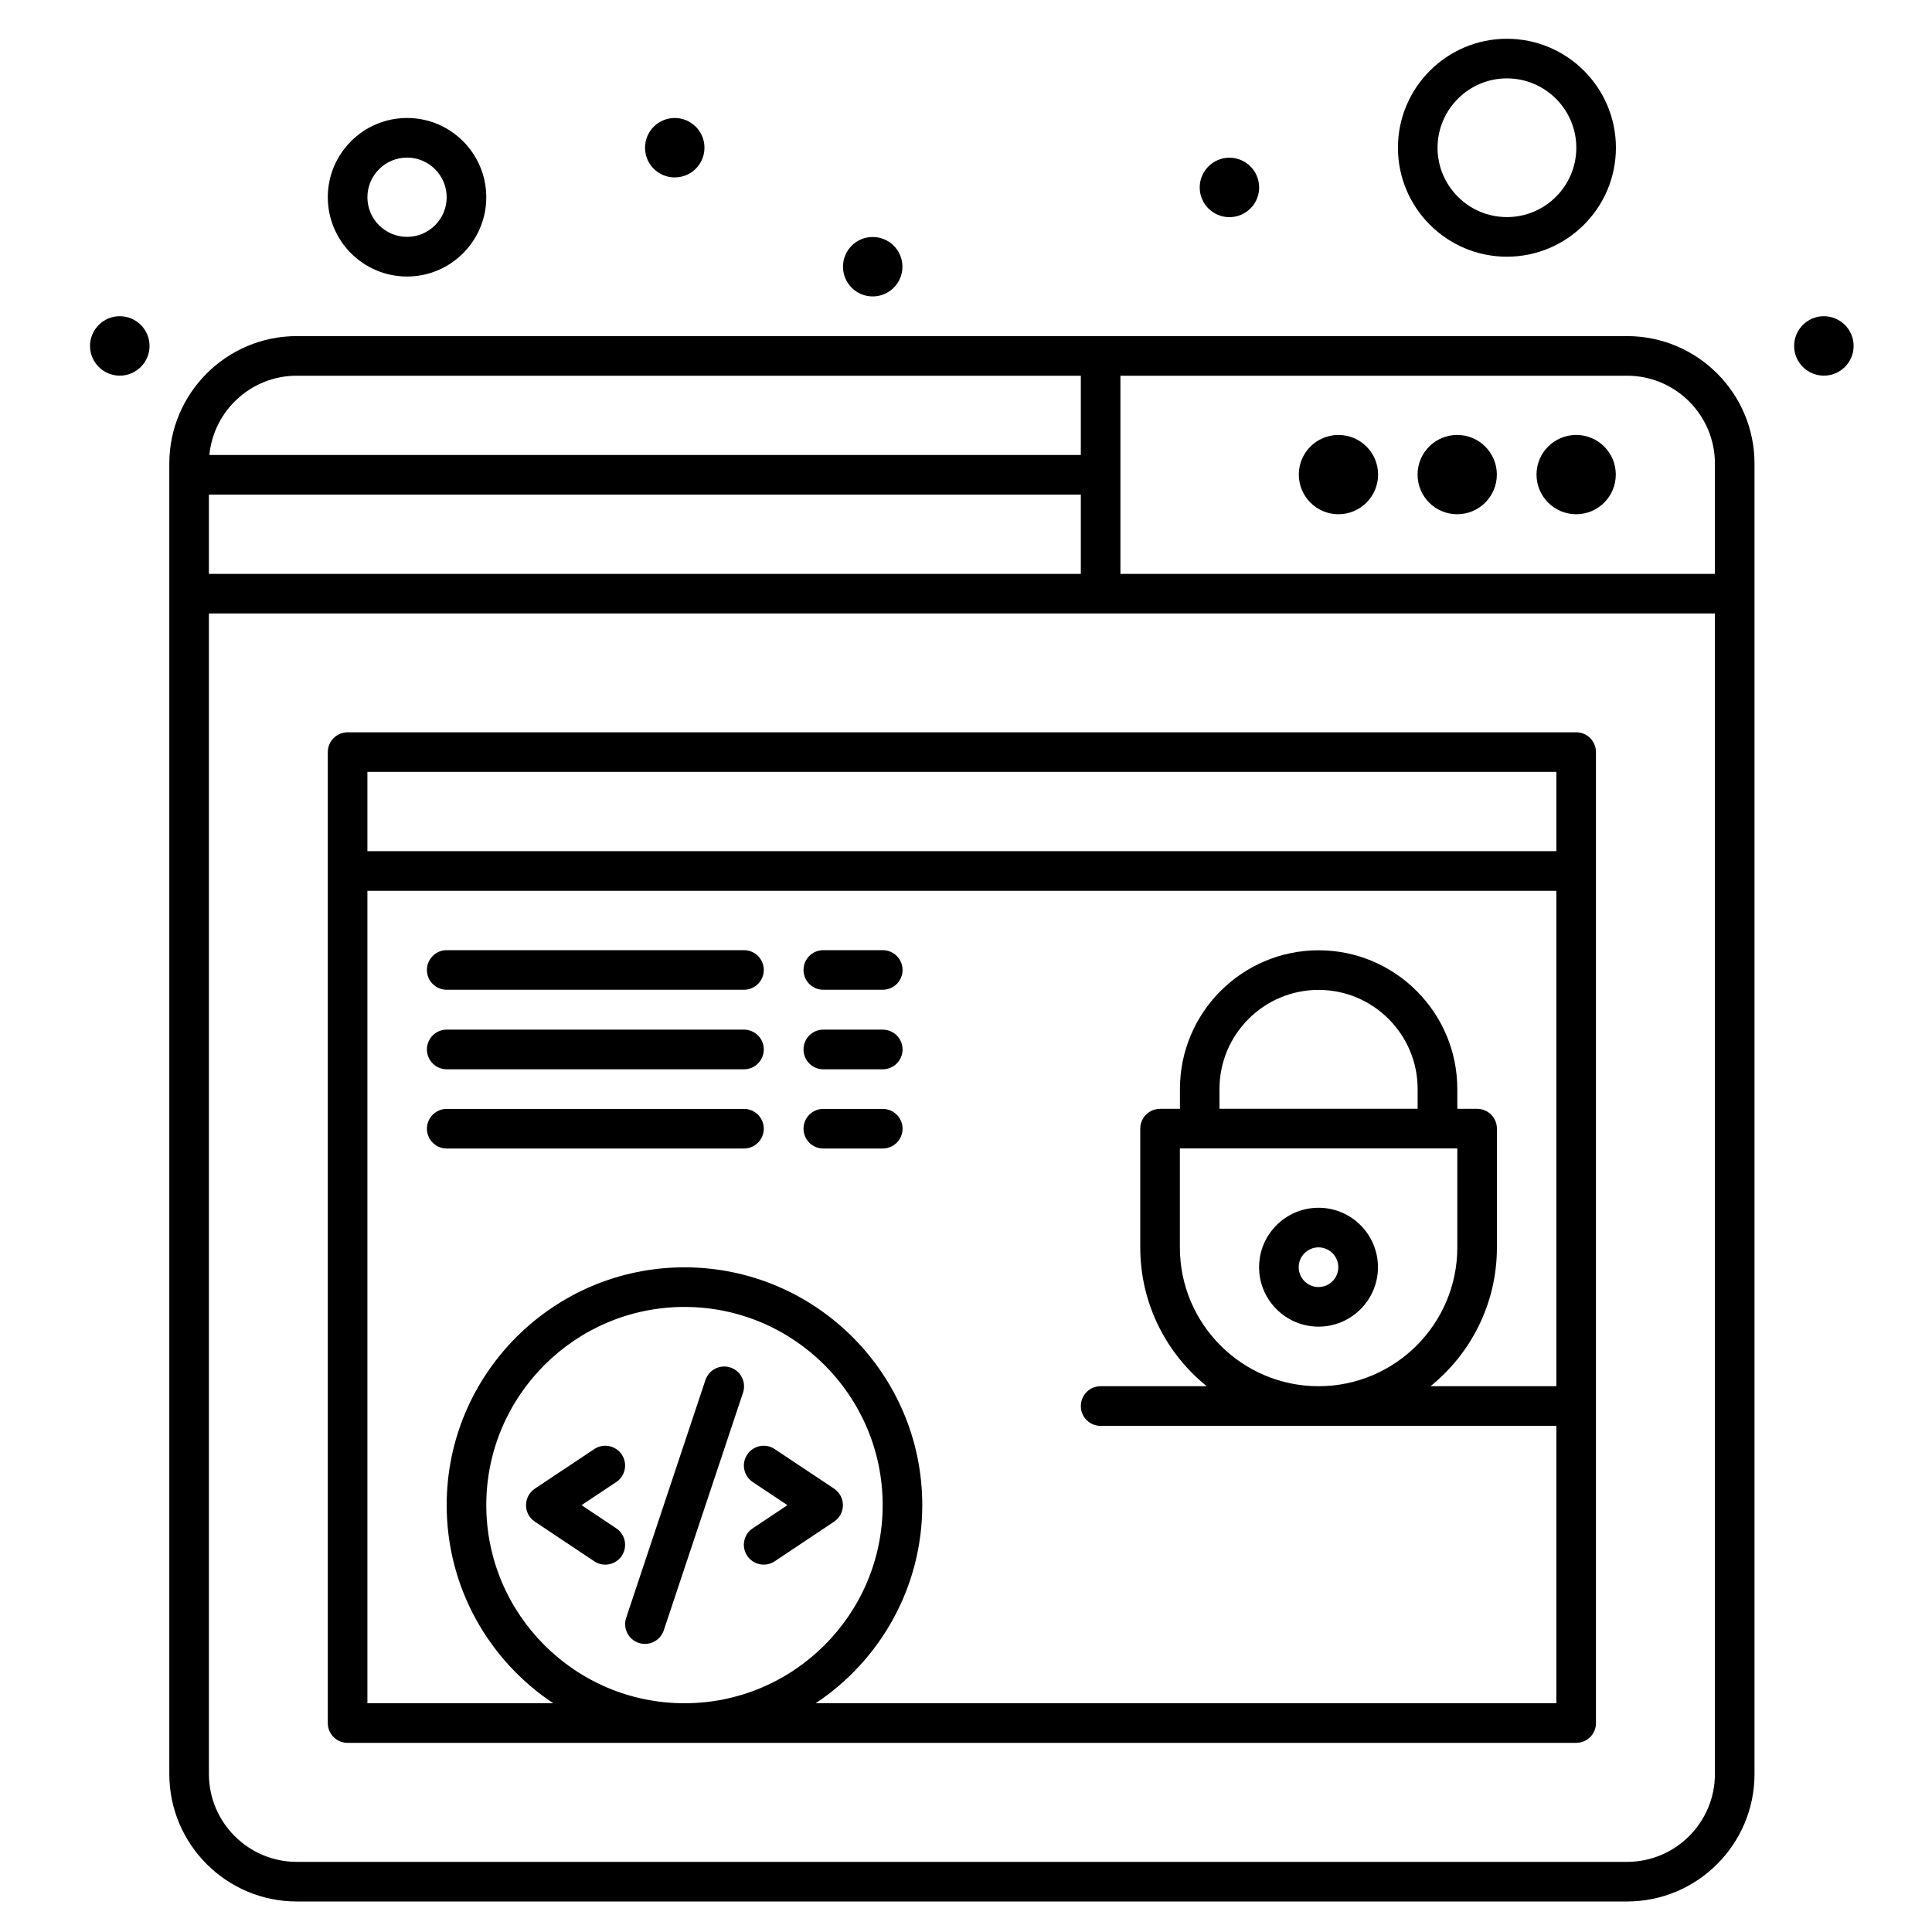 <svg width="38" height="38" viewBox="0 0 28 30" fill="none" xmlns="http://www.w3.org/2000/svg">
<path d="M20.399 7.369C20.399 7.709 20.123 7.985 19.783 7.985C19.443 7.985 19.168 7.709 19.168 7.369C19.168 7.029 19.443 6.754 19.783 6.754C20.123 6.754 20.399 7.029 20.399 7.369Z" fill="black"/>
<path d="M22.243 7.369C22.243 7.709 21.967 7.985 21.627 7.985C21.287 7.985 21.012 7.709 21.012 7.369C21.012 7.029 21.287 6.754 21.627 6.754C21.967 6.754 22.243 7.029 22.243 7.369Z" fill="black"/>
<path d="M24.09 7.369C24.09 7.709 23.815 7.985 23.475 7.985C23.135 7.985 22.859 7.709 22.859 7.369C22.859 7.029 23.135 6.754 23.475 6.754C23.815 6.754 24.09 7.029 24.09 7.369Z" fill="black"/>
<path d="M5.321 4.294C5.999 4.294 6.551 3.741 6.551 3.063C6.551 2.384 5.999 1.832 5.321 1.832C4.642 1.832 4.09 2.384 4.09 3.063C4.09 3.742 4.642 4.294 5.321 4.294ZM5.321 2.447C5.66 2.447 5.936 2.724 5.936 3.063C5.936 3.402 5.66 3.678 5.321 3.678C4.981 3.678 4.705 3.402 4.705 3.063C4.705 2.724 4.981 2.447 5.321 2.447Z" fill="black"/>
<path d="M22.399 3.986C23.332 3.986 24.092 3.227 24.092 2.294C24.092 1.361 23.333 0.602 22.399 0.602C21.466 0.602 20.707 1.361 20.707 2.294C20.707 3.227 21.466 3.986 22.399 3.986ZM22.399 1.217C22.993 1.217 23.477 1.7 23.477 2.294C23.477 2.888 22.993 3.371 22.399 3.371C21.806 3.371 21.322 2.888 21.322 2.294C21.323 1.7 21.806 1.217 22.399 1.217Z" fill="black"/>
<path d="M1.322 5.372C1.322 5.626 1.115 5.833 0.86 5.833C0.605 5.833 0.398 5.626 0.398 5.372C0.398 5.117 0.605 4.91 0.86 4.91C1.115 4.91 1.322 5.117 1.322 5.372Z" fill="black"/>
<path d="M9.939 2.294C9.939 2.549 9.732 2.755 9.477 2.755C9.222 2.755 9.016 2.549 9.016 2.294C9.016 2.039 9.222 1.832 9.477 1.832C9.732 1.832 9.939 2.039 9.939 2.294Z" fill="black"/>
<path d="M18.552 2.911C18.552 3.166 18.345 3.372 18.09 3.372C17.836 3.372 17.629 3.166 17.629 2.911C17.629 2.656 17.836 2.449 18.09 2.449C18.345 2.449 18.552 2.656 18.552 2.911Z" fill="black"/>
<path d="M13.013 4.141C13.013 4.396 12.806 4.603 12.551 4.603C12.296 4.603 12.09 4.396 12.09 4.141C12.09 3.886 12.296 3.68 12.551 3.68C12.806 3.68 13.013 3.886 13.013 4.141Z" fill="black"/>
<path d="M27.783 5.372C27.783 5.626 27.576 5.833 27.321 5.833C27.066 5.833 26.859 5.626 26.859 5.372C26.859 5.117 27.066 4.91 27.321 4.91C27.576 4.91 27.783 5.117 27.783 5.372Z" fill="black"/>
<path d="M24.265 5.219H3.608C2.517 5.219 1.629 6.107 1.629 7.198V27.547C1.629 28.638 2.517 29.526 3.608 29.526H24.265C25.357 29.526 26.244 28.638 26.244 27.547V7.198C26.244 6.107 25.357 5.219 24.265 5.219ZM25.629 7.198V8.911H16.398V5.834H24.265C25.017 5.834 25.629 6.446 25.629 7.198ZM2.244 8.911V7.68H15.783V8.911H2.244ZM3.609 5.834H15.783V7.065H2.251C2.318 6.375 2.901 5.834 3.608 5.834H3.609ZM24.265 28.911H3.609C2.856 28.911 2.244 28.299 2.244 27.547V9.526H25.629V27.547C25.629 28.299 25.017 28.911 24.265 28.911H24.265Z" fill="black"/>
<path d="M23.475 11.371H4.397C4.228 11.371 4.09 11.509 4.09 11.679V26.756C4.09 26.926 4.228 27.063 4.397 27.063H23.475C23.644 27.063 23.782 26.926 23.782 26.756L23.782 11.679C23.782 11.509 23.645 11.371 23.475 11.371ZM23.167 11.986V13.217H4.705V11.986H23.167ZM11.666 26.448C12.663 25.786 13.321 24.654 13.321 23.371C13.321 21.335 11.664 19.679 9.628 19.679C7.593 19.679 5.936 21.335 5.936 23.371C5.936 24.654 6.594 25.786 7.591 26.448H4.705V13.833H23.167V21.525H21.213C21.841 21.017 22.244 20.241 22.244 19.372V17.525C22.244 17.355 22.107 17.218 21.937 17.218H21.629V16.91C21.629 15.723 20.663 14.756 19.475 14.756C18.288 14.756 17.322 15.723 17.322 16.91V17.218H17.014C16.844 17.218 16.706 17.355 16.706 17.525V19.372C16.706 20.241 17.109 21.017 17.738 21.525H16.09C15.92 21.525 15.783 21.663 15.783 21.833C15.783 22.003 15.92 22.141 16.09 22.141H23.167V26.448L11.666 26.448ZM9.628 26.448C7.932 26.448 6.551 25.068 6.551 23.371C6.551 21.675 7.932 20.294 9.628 20.294C11.325 20.294 12.706 21.674 12.706 23.371C12.706 25.068 11.325 26.448 9.628 26.448ZM17.321 19.371V17.833H21.629V19.371C21.629 20.559 20.662 21.525 19.475 21.525C18.287 21.525 17.321 20.559 17.321 19.371ZM21.013 17.217H17.936V16.91C17.936 16.061 18.626 15.371 19.475 15.371C20.323 15.371 21.013 16.061 21.013 16.91L21.013 17.217Z" fill="black"/>
<path d="M11.952 23.116L11.029 22.501C10.888 22.407 10.697 22.445 10.603 22.586C10.508 22.727 10.547 22.919 10.688 23.013L11.227 23.372L10.688 23.732C10.546 23.826 10.508 24.017 10.603 24.159C10.697 24.299 10.888 24.338 11.029 24.244L11.952 23.628C12.038 23.571 12.089 23.475 12.089 23.372C12.089 23.269 12.038 23.174 11.952 23.116Z" fill="black"/>
<path d="M8.655 22.586C8.56 22.445 8.369 22.407 8.228 22.501L7.305 23.116C7.123 23.238 7.122 23.507 7.305 23.628L8.228 24.244C8.37 24.339 8.561 24.299 8.655 24.159C8.749 24.017 8.711 23.826 8.569 23.732L8.03 23.372L8.569 23.013C8.711 22.919 8.749 22.728 8.655 22.586Z" fill="black"/>
<path d="M10.343 21.235C10.182 21.181 10.008 21.268 9.954 21.429L8.723 25.122C8.669 25.283 8.756 25.457 8.918 25.511C9.079 25.564 9.253 25.477 9.307 25.316L10.538 21.624C10.591 21.463 10.504 21.288 10.343 21.235Z" fill="black"/>
<path d="M19.474 18.754C18.965 18.754 18.551 19.168 18.551 19.677C18.551 20.186 18.965 20.6 19.474 20.6C19.983 20.6 20.397 20.186 20.397 19.677C20.397 19.168 19.983 18.754 19.474 18.754ZM19.474 19.985C19.304 19.985 19.166 19.847 19.166 19.677C19.166 19.508 19.304 19.369 19.474 19.369C19.643 19.369 19.781 19.508 19.781 19.677C19.782 19.847 19.643 19.985 19.474 19.985Z" fill="black"/>
<path d="M10.552 14.754H5.936C5.767 14.754 5.629 14.892 5.629 15.062C5.629 15.232 5.767 15.369 5.936 15.369H10.552C10.722 15.369 10.86 15.232 10.86 15.062C10.86 14.892 10.722 14.754 10.552 14.754Z" fill="black"/>
<path d="M10.552 15.988H5.936C5.767 15.988 5.629 16.126 5.629 16.296C5.629 16.466 5.767 16.604 5.936 16.604H10.552C10.722 16.604 10.86 16.466 10.86 16.296C10.86 16.126 10.722 15.988 10.552 15.988Z" fill="black"/>
<path d="M10.552 17.219H5.936C5.767 17.219 5.629 17.357 5.629 17.526C5.629 17.696 5.767 17.834 5.936 17.834H10.552C10.722 17.834 10.86 17.696 10.86 17.526C10.86 17.357 10.722 17.219 10.552 17.219Z" fill="black"/>
<path d="M12.707 14.754H11.784C11.614 14.754 11.477 14.892 11.477 15.062C11.477 15.232 11.614 15.369 11.784 15.369H12.707C12.877 15.369 13.015 15.232 13.015 15.062C13.015 14.892 12.877 14.754 12.707 14.754Z" fill="black"/>
<path d="M12.707 15.988H11.784C11.614 15.988 11.477 16.126 11.477 16.296C11.477 16.466 11.614 16.604 11.784 16.604H12.707C12.877 16.604 13.015 16.466 13.015 16.296C13.015 16.126 12.877 15.988 12.707 15.988Z" fill="black"/>
<path d="M12.707 17.219H11.784C11.614 17.219 11.477 17.357 11.477 17.526C11.477 17.696 11.614 17.834 11.784 17.834H12.707C12.877 17.834 13.015 17.696 13.015 17.526C13.015 17.357 12.877 17.219 12.707 17.219Z" fill="black"/>
</svg>